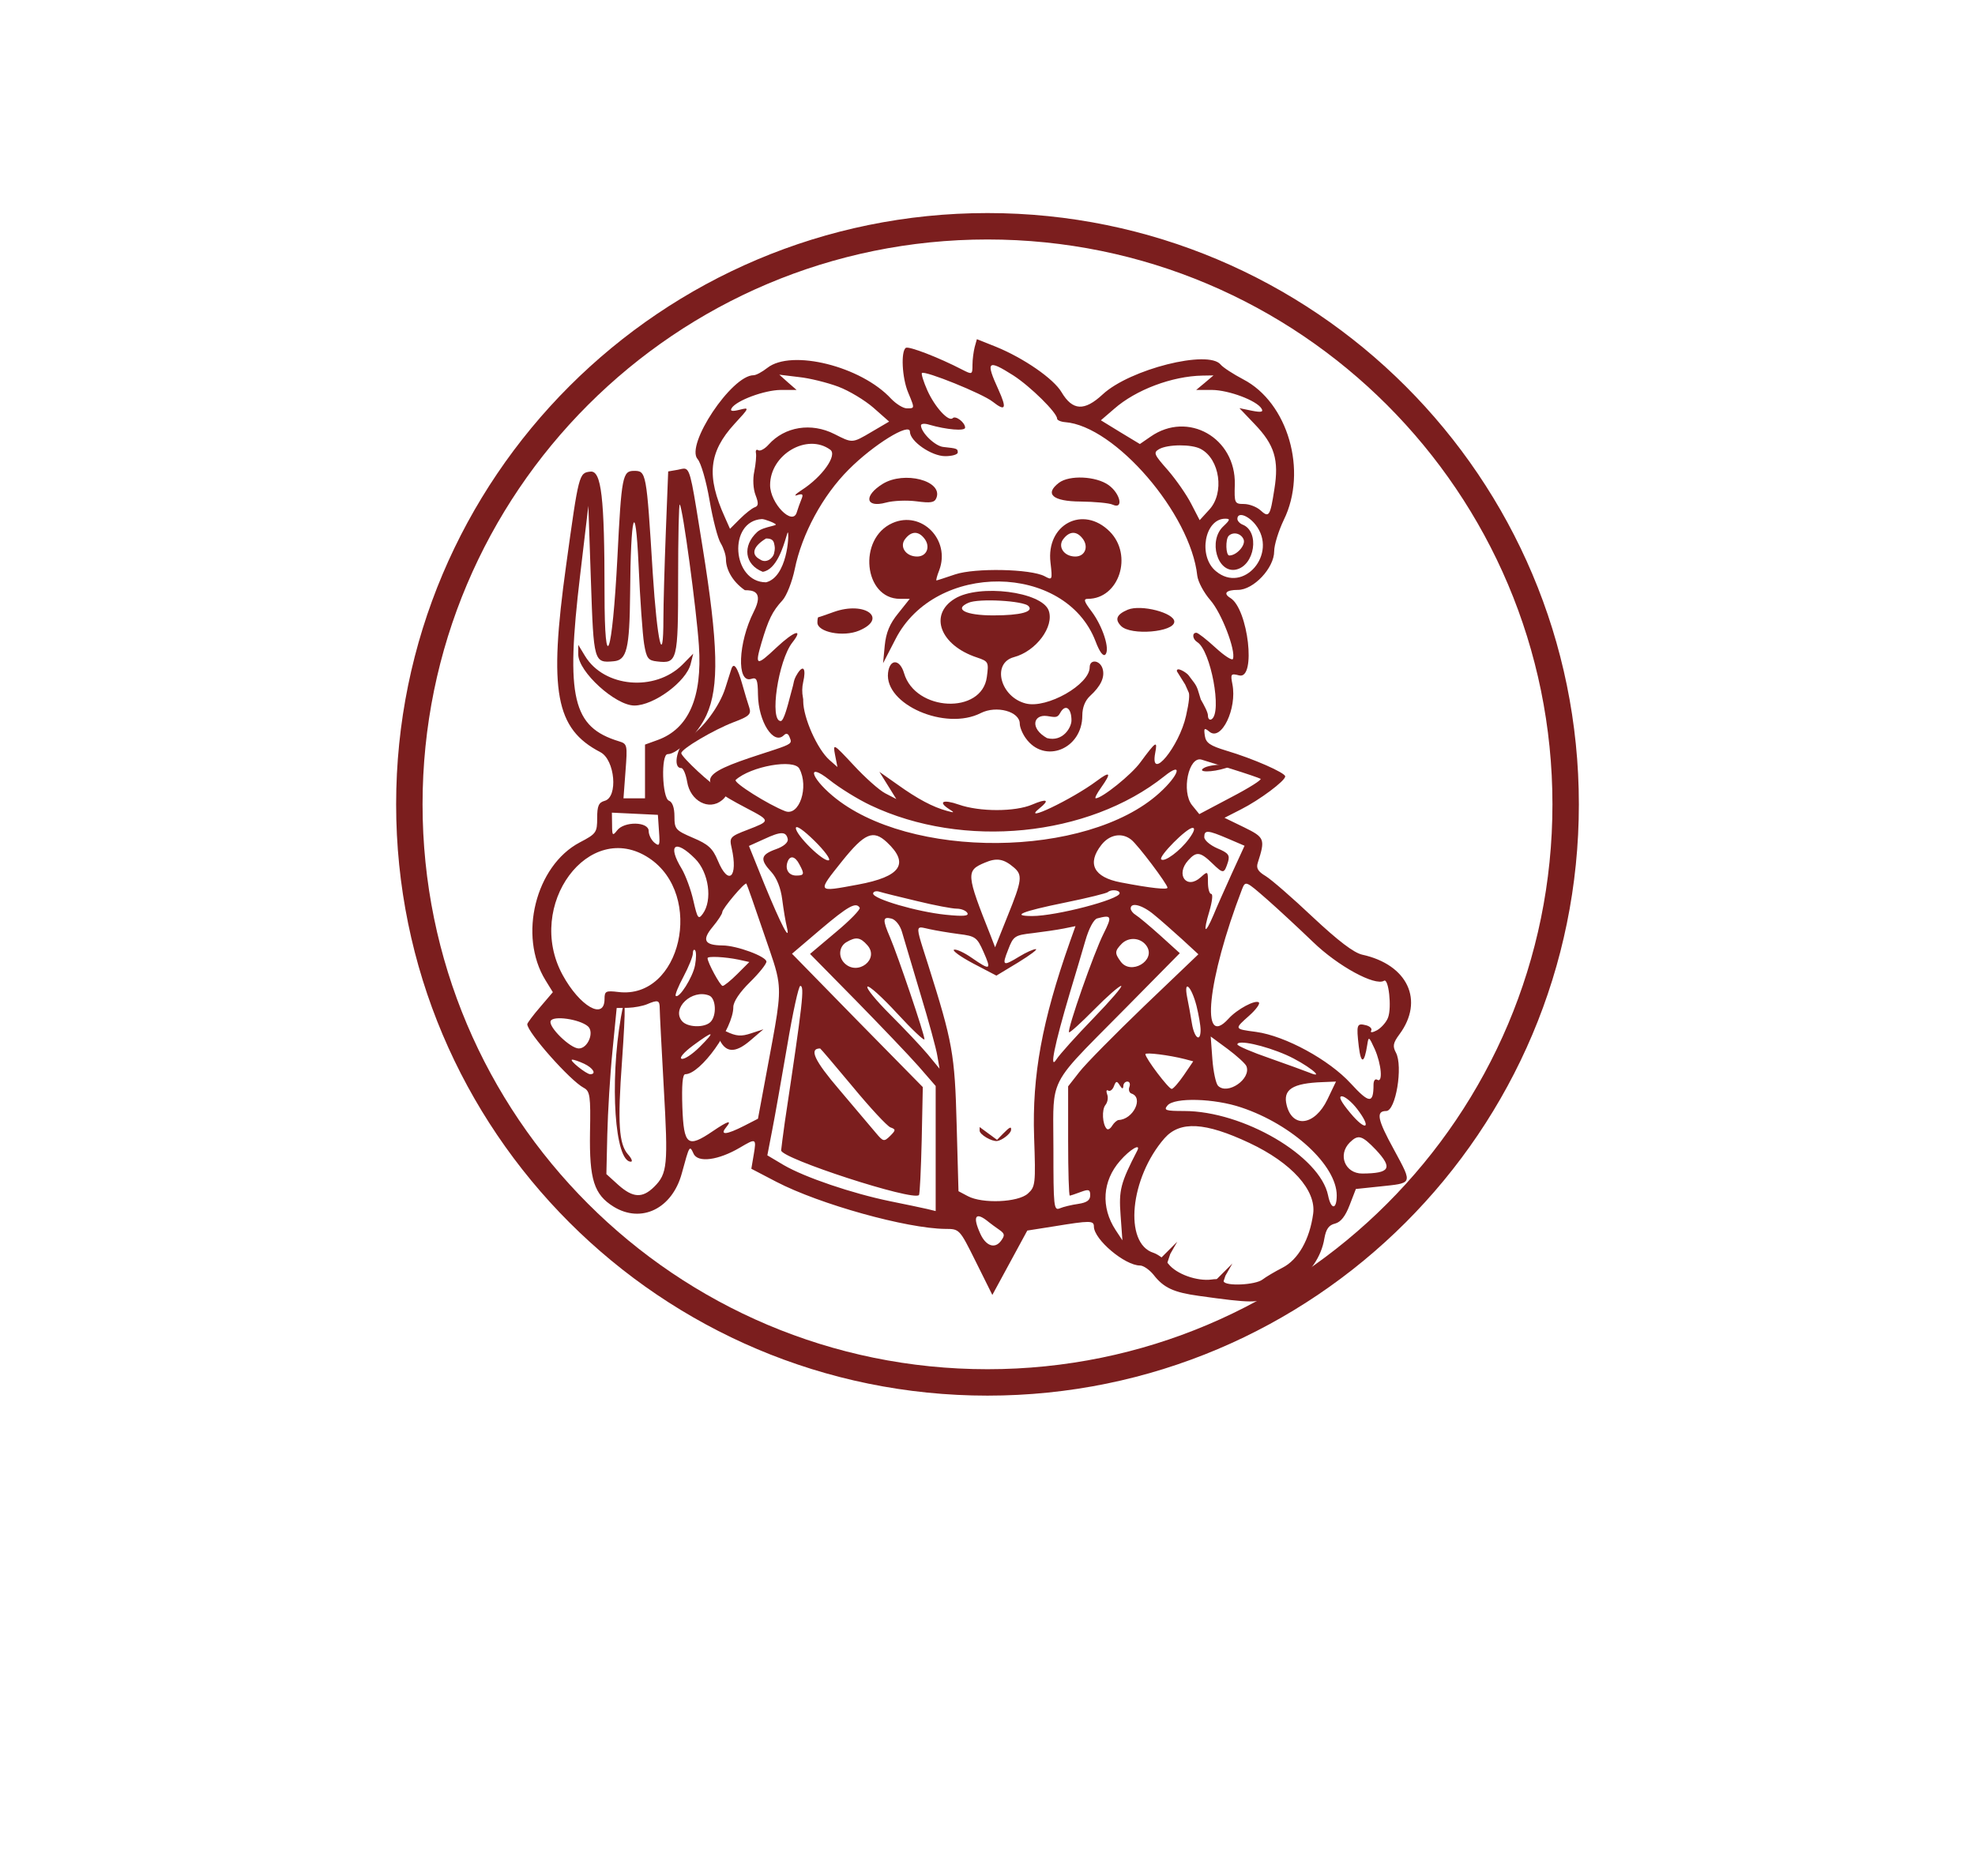 <svg width="299" height="284" viewBox="0 0 299 284" fill="none" xmlns="http://www.w3.org/2000/svg">
<path d="M133.636 73.265C130.712 75.075 131.018 76.942 134.11 76.106C135.224 75.799 137.312 75.716 138.789 75.911C140.905 76.19 141.49 76.106 141.769 75.382C142.771 72.792 136.895 71.26 133.636 73.265Z" fill="#7B1E1E"/>
<path d="M160.318 73.098C158.09 74.797 159.371 75.911 163.577 75.939C165.721 75.967 167.921 76.162 168.45 76.412C170.149 77.192 169.62 74.713 167.81 73.432C165.916 72.096 161.905 71.9 160.318 73.098Z" fill="#7B1E1E"/>
<path d="M135.112 79.197C129.821 81.537 130.768 90.672 136.254 90.672H137.73L135.976 92.873C134.695 94.432 134.138 95.797 133.943 97.746L133.692 100.42L135.558 96.799C141.574 84.963 161.293 85.186 165.86 97.106C166.445 98.665 167.002 99.445 167.336 99.111C168.088 98.359 166.946 94.822 165.247 92.566C164.105 91.062 163.994 90.672 164.69 90.672C169.425 90.672 171.57 84.072 168.005 80.479C163.966 76.44 158.34 79.392 159.037 85.186C159.343 87.831 159.315 87.887 158.145 87.247C156.029 86.132 147.618 85.965 144.61 86.968C143.134 87.469 141.852 87.887 141.769 87.887C141.685 87.887 141.852 87.191 142.187 86.355C143.941 81.732 139.513 77.248 135.112 79.197ZM139.875 81.454C140.933 82.707 140.348 84.266 138.844 84.266C137.09 84.266 136.087 82.707 137.09 81.537C137.981 80.423 139.011 80.395 139.875 81.454ZM163.827 81.454C164.885 82.707 164.3 84.266 162.797 84.266C161.042 84.266 160.039 82.707 161.042 81.537C161.933 80.423 162.964 80.395 163.827 81.454Z" fill="#7B1E1E"/>
<path d="M144.554 90.644C140.571 93.067 142.326 97.719 147.924 99.557C149.651 100.142 149.706 100.253 149.4 102.509C148.648 108.218 138.566 107.745 136.867 101.924C136.226 99.752 134.695 99.724 134.444 101.868C133.887 106.659 143.134 110.697 148.481 107.968C150.848 106.77 154.385 107.717 154.385 109.583C154.385 110.084 154.775 111.059 155.277 111.756C158.09 115.738 163.855 113.454 163.855 108.33C163.855 107.132 164.273 106.074 165.025 105.378C166.668 103.874 167.308 102.509 166.919 101.228C166.501 99.919 164.969 99.78 164.969 101.033C164.969 103.651 158.507 107.327 155.304 106.519C151.433 105.545 150.096 100.42 153.494 99.501C156.864 98.61 159.649 94.85 158.758 92.427C157.7 89.586 148.23 88.388 144.554 90.644ZM155.695 91.758C156.558 92.622 154.525 93.179 150.375 93.179C146.169 93.179 144.331 92.232 146.643 91.257C148.203 90.588 154.887 90.951 155.695 91.758ZM162.212 109.076C162.212 110.157 160.899 112.386 158.504 111.756C155.867 110.267 156.444 108.135 158.504 108.413C159.758 108.609 160.073 108.72 160.491 107.968C161.271 106.519 162.212 107.182 162.212 109.076Z" fill="#7B1E1E"/>
<path d="M126.255 92.65C125.03 93.095 123.972 93.457 123.888 93.457C123.805 93.457 123.749 93.819 123.749 94.265C123.749 95.713 127.648 96.493 130.043 95.49C134.5 93.624 130.962 90.979 126.255 92.65Z" fill="#7B1E1E"/>
<path d="M170.734 92.316C169.035 93.04 168.729 93.791 169.731 94.794C171.207 96.27 177.78 95.713 177.78 94.126C177.78 92.789 172.739 91.48 170.734 92.316Z" fill="#7B1E1E"/>
<path d="M87.543 99.083C87.543 101.701 93.169 106.826 96.038 106.826C98.99 106.826 103.892 103.205 104.56 100.532L104.95 98.972L103.307 100.643C99.157 104.765 91.47 104.096 88.573 99.334L87.543 97.635V99.083Z" fill="#7B1E1E"/>
<path d="M182.237 116.295C181.179 116.964 183.462 116.964 185.579 116.295C186.86 115.878 186.805 115.85 185.022 115.794C183.964 115.766 182.711 115.989 182.237 116.295Z" fill="#7B1E1E"/>
<path d="M108.777 157.072C109.752 159.44 111.228 159.579 113.623 157.518L115.572 155.847L113.706 156.459C112.202 156.961 111.478 156.905 109.947 156.181L108.053 155.29L108.777 157.072Z" fill="#7B1E1E"/>
<path d="M148.309 171.193C148.309 171.792 150.151 172.873 150.977 172.761C151.708 172.66 152.963 171.675 153.058 171.148C153.153 170.488 152.883 170.605 151.819 171.691L150.945 172.587L149.627 171.619L148.309 170.65V171.193Z" fill="#7B1E1E"/>
<path d="M94.004 154.006C92.278 163.977 93.086 175.897 95.508 175.897C95.815 175.897 95.62 175.396 95.091 174.811C93.698 173.251 93.475 170.132 94.172 160.607C94.757 152.279 94.701 150.051 94.004 154.006Z" fill="#7B1E1E"/>
<path d="M110.715 101.312C110.576 101.729 110.186 103.011 109.824 104.124C108.989 106.854 106.398 110.391 104.282 111.616C102.611 112.619 101.692 116.296 103.14 116.296C103.446 116.296 103.836 117.243 104.031 118.384C104.505 121.281 107.318 122.785 109.295 121.17C110.548 120.167 110.158 119.109 108.571 119.081C107.958 119.081 103.14 114.597 103.14 114.04C103.14 113.399 108.042 110.502 111.105 109.333C113.417 108.469 113.751 108.135 113.445 107.16C113.222 106.52 112.749 104.932 112.387 103.651C111.634 100.977 111.077 100.197 110.715 101.312Z" fill="#7B1E1E"/>
<path d="M178.235 187.997L175.719 190.513L176.646 191.44L177.175 189.851L178.235 187.997Z" fill="#7B1E1E"/>
<path d="M186.577 191.307L184.062 193.823L184.988 194.75L185.518 193.161L186.577 191.307Z" fill="#7B1E1E"/>
<path fill-rule="evenodd" clip-rule="evenodd" d="M147.225 55.255C147.225 54.419 147.392 53.222 147.559 52.553L147.893 51.356L150.762 52.498C154.995 54.224 159.507 57.344 160.705 59.377C162.376 62.19 164.158 62.301 166.943 59.711C171.065 55.895 182.93 52.915 184.796 55.199C185.13 55.617 186.662 56.62 188.194 57.427C194.99 60.937 197.997 71.325 194.349 78.733C193.569 80.377 192.901 82.494 192.901 83.468C192.901 86.003 189.781 89.317 187.414 89.317C185.632 89.317 185.13 89.846 186.272 90.543C188.974 92.214 190.199 102.908 187.609 102.268C186.328 101.934 186.272 102.045 186.578 103.605C187.302 107.281 184.907 112.294 183.097 110.79C182.317 110.15 182.234 110.233 182.401 111.403C182.568 112.489 183.181 112.907 185.659 113.659C189.698 114.857 194.572 117.001 194.572 117.558C194.572 118.227 190.7 121.123 187.888 122.544L185.381 123.825L188.361 125.273C191.48 126.805 191.564 127.055 190.422 130.62C190.143 131.456 190.45 131.957 191.62 132.654C192.483 133.183 195.686 135.968 198.75 138.864C202.621 142.485 204.932 144.24 206.214 144.546C213.121 146.05 215.655 151.481 211.867 156.606C210.893 157.915 210.809 158.416 211.338 159.391C212.424 161.452 211.31 168.22 209.862 168.22C208.275 168.22 208.525 169.501 211.004 174.013C212.512 176.809 213.25 178.074 212.887 178.721C212.56 179.306 211.336 179.388 208.971 179.639L205.267 180.028L204.32 182.48C203.679 184.151 202.983 185.042 202.12 185.265C201.173 185.487 200.755 186.1 200.504 187.493C200.059 190.333 198.164 193.035 195.825 194.233C194.683 194.79 193.068 195.737 192.232 196.266C190.645 197.324 189.392 197.324 181.482 196.21C177.666 195.681 176.162 194.985 174.63 193.007C174.018 192.255 173.099 191.615 172.597 191.615C170.285 191.615 165.607 187.66 165.607 185.71C165.607 184.791 165.049 184.791 159.591 185.682L155.524 186.323L152.879 191.197L150.233 196.071L147.754 191.085L147.706 190.99C145.275 186.1 145.261 186.072 143.13 186.072C137.254 186.017 124.08 182.34 117.535 178.942L113.747 176.965L114.109 174.82C114.527 172.342 114.472 172.314 112.021 173.762C108.762 175.684 105.643 176.101 105.002 174.681C104.389 173.372 104.389 173.372 103.22 177.661C101.771 183.009 97.092 185.292 92.887 182.702C89.935 180.864 89.21 178.608 89.322 171.478C89.433 165.936 89.322 165.212 88.375 164.71C86.314 163.624 79.825 156.299 79.825 155.074C79.825 154.907 80.688 153.737 81.774 152.484L83.696 150.228L82.582 148.417C78.432 141.705 81.078 131.094 87.762 127.557C90.269 126.248 90.408 126.053 90.408 123.852C90.408 122.042 90.631 121.513 91.522 121.262C93.611 120.733 93.11 115.024 90.882 113.882C84.086 110.345 83.055 104.719 85.701 85.641C87.623 71.715 87.651 71.603 89.377 71.409C91.049 71.214 91.522 75.28 91.522 89.818C91.522 102.686 92.692 99.427 93.472 84.387C94.084 72.133 94.251 71.297 95.978 71.297C97.844 71.297 97.872 71.409 98.819 86.755C99.488 97.199 100.435 101.321 100.435 93.662C100.435 91.573 100.602 85.696 100.797 80.627L101.159 71.381L102.607 71.13C103.116 71.028 103.473 70.896 103.759 70.987C104.572 71.243 104.823 73.284 106.367 82.856C108.734 97.561 108.901 104.022 106.952 108.284C105.67 111.069 102.551 114.188 101.075 114.188C100.045 114.188 100.239 120.817 101.27 121.235C101.799 121.429 102.106 122.293 102.106 123.602C102.106 125.551 102.273 125.719 104.919 126.86C107.23 127.835 107.899 128.448 108.678 130.314C110.294 134.213 111.77 132.848 110.767 128.392C110.405 126.805 110.489 126.666 113.19 125.635C114.888 124.975 115.764 124.641 115.791 124.248C115.82 123.828 114.881 123.342 112.94 122.321C105.225 118.282 105.476 117.335 115.196 114.188C118.678 113.061 119.614 112.763 119.708 112.296C119.744 112.116 119.656 111.912 119.54 111.626C119.346 111.069 119.039 110.957 118.677 111.319C117.117 112.879 114.806 109.286 114.75 105.164C114.722 102.853 114.555 102.519 113.72 102.797C111.492 103.493 111.742 97.31 114.109 92.631C115.725 89.456 113.882 89.365 112.768 89.365C110.767 87.98 109.904 86.086 109.904 84.694C109.904 84.053 109.542 82.967 109.124 82.271C108.678 81.602 107.927 78.678 107.425 75.781C106.924 72.829 106.116 70.072 105.615 69.515C103.721 67.398 110.767 56.815 114.082 56.815C114.472 56.815 115.391 56.313 116.17 55.701C119.819 52.832 130.375 55.45 134.914 60.38C135.666 61.159 136.725 61.828 137.282 61.828C137.762 61.828 138.054 61.836 138.17 61.698C138.349 61.483 138.104 60.913 137.477 59.405C136.558 57.205 136.363 53.166 137.143 52.665C137.588 52.386 142.1 54.113 145.693 55.979C147.169 56.731 147.225 56.731 147.225 55.255ZM160.036 63.388C160.036 62.496 155.998 58.513 153.408 56.842C149.509 54.364 149.174 54.67 151.152 58.987C152.461 61.883 152.238 62.357 150.288 60.825C148.756 59.6 139.983 56.063 139.566 56.48C139.454 56.62 139.816 57.817 140.401 59.126C141.543 61.661 143.632 63.944 144.245 63.304C144.69 62.886 146.111 63.972 146.111 64.752C146.111 65.309 143.27 65.059 140.68 64.306C139.983 64.084 139.426 64.139 139.426 64.418C139.454 65.504 141.571 67.565 142.824 67.677C144.913 67.9 144.997 67.927 144.997 68.512C144.997 68.819 144.133 69.069 143.103 69.069C141.014 69.069 137.755 66.813 137.755 65.365C137.755 63.917 132.213 67.342 128.481 71.102C124.526 75.057 121.407 80.85 120.32 86.17C119.93 88.064 119.095 90.208 118.454 90.904C116.923 92.576 116.338 93.773 115.279 97.338C114.249 100.847 114.499 100.931 117.563 98.034C120.237 95.528 121.713 95.055 119.958 97.282C117.814 100.012 116.449 109.203 118.204 109.175C118.657 109.153 119.24 106.903 119.651 105.319C119.77 104.858 119.875 104.453 119.958 104.176C120.042 103.896 120.088 103.675 120.13 103.474C120.226 103.009 120.301 102.652 120.766 101.934C121.629 100.601 122.056 101.263 121.601 103.249C121.415 104.065 121.408 104.857 121.56 105.623V105.633L121.601 105.883V106.139C121.601 108.646 123.718 113.436 125.584 115.08L126.782 116.138L126.42 114.3C126.086 112.517 126.141 112.545 129.233 115.859C130.959 117.725 133.104 119.647 134.023 120.12L135.694 120.984L134.413 118.923L133.132 116.862L135.861 118.784C138.925 120.984 141.264 122.209 143.325 122.766C144.495 123.101 144.551 123.045 143.743 122.544C141.933 121.402 142.741 120.984 145.136 121.819C148.283 122.934 153.686 122.934 156.276 121.819C158.504 120.873 158.978 121.095 157.39 122.377C154.382 124.8 162.292 121.04 166.024 118.254C168.113 116.695 168.308 116.973 166.693 119.257C166.052 120.148 165.69 120.873 165.885 120.873C166.832 120.873 171.316 117.28 172.653 115.414C175.02 112.211 175.271 112.044 174.881 114.049C174.073 118.449 178.53 113.046 179.56 108.367C180.031 106.288 180.145 105.081 179.921 104.76L179.427 103.647L178.176 101.646C178.049 100.856 179.661 101.843 179.956 102.268C180.085 102.453 180.233 102.644 180.383 102.837C180.66 103.194 180.943 103.558 181.12 103.911C181.293 104.257 181.377 104.541 181.511 104.995C181.582 105.236 181.667 105.526 181.788 105.898C182.317 106.825 182.874 107.866 182.874 108.339C182.874 108.841 183.125 109.091 183.431 108.896C185.047 107.894 183.292 98.48 181.259 97.227C180.535 96.781 180.423 95.806 181.12 95.806C181.37 95.806 182.679 96.837 184.016 98.062C185.381 99.316 186.551 100.068 186.662 99.761C187.108 98.452 184.935 92.826 183.264 90.904C182.262 89.763 181.37 88.092 181.259 87.172C180.256 77.787 168.781 64.474 161.234 63.917C160.565 63.861 160.036 63.61 160.036 63.388ZM132.241 61.744C130.932 60.602 128.536 59.154 126.893 58.541C125.25 57.929 122.576 57.26 120.961 57.093L117.981 56.731L119.29 57.901L120.599 59.043H118.176C115.725 59.071 111.492 60.63 110.767 61.8C110.489 62.245 110.823 62.329 111.937 62.051C113.497 61.661 113.497 61.689 111.185 64.195C107.286 68.456 106.924 72.105 109.737 78.316L110.517 80.07L112.021 78.566C112.856 77.731 113.859 76.951 114.249 76.812C114.834 76.617 114.862 76.199 114.388 74.974C114.026 74.055 113.942 72.523 114.193 71.381C114.416 70.267 114.527 69.013 114.444 68.596C114.36 68.178 114.527 67.983 114.806 68.178C115.084 68.345 115.808 67.955 116.365 67.314C118.816 64.585 122.827 63.944 126.336 65.727C127.642 66.386 128.304 66.74 128.965 66.737C129.7 66.734 130.433 66.29 132.046 65.337L134.608 63.833L132.241 61.744ZM181.092 59.043L182.401 57.956L183.71 56.842L182.039 56.87C177.443 56.954 171.957 59.015 168.67 61.911L166.665 63.638L169.617 65.448L172.569 67.231L174.185 66.117C179.838 62.162 187.108 66.284 186.94 73.358C186.857 76.171 186.913 76.31 188.305 76.31C189.113 76.31 190.199 76.728 190.784 77.23C192.121 78.455 192.288 78.204 192.928 74.082C193.653 69.626 192.956 67.342 189.921 64.195L187.637 61.8L189.531 62.19C190.951 62.468 191.313 62.385 190.979 61.856C190.227 60.63 186.021 59.071 183.515 59.043H181.092ZM121.379 74.194C124.498 72.189 126.81 68.902 125.696 68.094C122.186 65.532 116.588 68.819 116.588 73.442C116.588 76.227 120.014 79.708 120.627 77.564C120.794 77.034 121.1 76.143 121.323 75.614C121.657 74.835 121.518 74.695 120.682 74.974C120.125 75.168 120.432 74.806 121.379 74.194ZM183.069 77.174C185.409 74.667 184.685 69.515 181.788 67.983C180.423 67.231 176.775 67.259 175.466 68.011C174.574 68.54 174.714 68.819 176.803 71.186C178.056 72.634 179.643 74.918 180.34 76.283L181.621 78.761L183.069 77.174ZM99.488 100.151C98.123 100.012 97.872 99.678 97.51 97.478C97.287 96.085 96.897 90.71 96.674 85.501C96.201 75.252 95.477 77.703 95.394 89.902C95.31 98.257 94.892 99.956 92.915 100.123C89.907 100.402 89.879 100.235 89.461 87.98L89.071 76.589L87.818 87.172C85.618 105.666 86.676 110.094 93.695 112.239C94.976 112.628 95.004 112.768 94.697 116.75L94.391 120.873H96.034H97.649V116.806V112.74L99.571 112.044C104.25 110.345 106.339 105.61 105.81 97.756C105.448 92.353 103.359 76.812 102.913 76.394C102.774 76.255 102.663 81.268 102.663 87.562C102.663 100.068 102.551 100.513 99.488 100.151ZM184.072 86.476C188.25 89.986 193.513 83.831 190.088 79.458C188.918 77.981 187.331 77.48 187.331 78.566C187.331 78.873 187.693 79.263 188.11 79.43C190.756 80.46 189.976 85.668 187.08 86.253C184.295 86.783 182.874 81.853 185.214 79.68C186.244 78.706 186.272 78.538 185.492 78.538C182.373 78.538 181.342 84.22 184.072 86.476ZM116.757 79.68C117.161 79.577 117.452 79.504 117.452 79.43C117.452 79.235 115.725 78.566 115.335 78.594C110.182 78.9 110.795 88.168 115.975 88.168C119.153 87.373 119.502 81.057 119.285 80.627C119.249 80.555 119.169 80.824 119.032 81.283C118.588 82.773 117.548 86.266 115.474 86.579C112.717 85.493 112.355 82.661 114.639 80.544C115.124 80.094 116.093 79.848 116.757 79.68ZM117.191 82.274L117.19 82.271C117.058 81.665 116.588 81.533 115.975 81.533C114.164 82.619 113.544 83.914 115.048 84.694C115.975 85.373 117.023 84.536 117.19 83.784C117.357 83.033 117.322 82.877 117.191 82.274ZM186.105 84.109C187.219 84.109 188.612 82.549 188.277 81.686C187.915 80.767 186.718 80.46 186.021 81.129C185.492 81.658 185.576 84.109 186.105 84.109ZM190.84 117.92C190.589 117.781 188.639 117.113 186.495 116.444C184.35 115.776 182.289 115.135 181.927 115.024C179.95 114.411 178.808 119.87 180.479 121.931L181.565 123.268L186.411 120.705C189.085 119.313 191.063 118.059 190.84 117.92ZM118.872 122.822C121.017 123.63 122.493 119.146 121.017 116.388C120.209 114.857 113.664 116.026 111.38 118.087C110.962 118.477 116.338 121.847 118.872 122.822ZM176.273 117.53C164.743 126.721 145.804 128.587 131.795 121.931C129.901 121.04 127.06 119.285 125.501 118.032C122.159 115.414 122.66 117.642 126.03 120.482C137.56 130.203 164.548 129.98 175.494 120.093C178.53 117.363 179.17 115.191 176.273 117.53ZM99.07 127.585C99.85 128.225 99.933 128.03 99.766 125.858L99.599 123.379L96.118 123.212L92.636 123.045L92.664 124.883C92.664 126.526 92.748 126.61 93.416 125.746C94.474 124.326 98.206 124.382 98.206 125.83C98.206 126.387 98.596 127.195 99.07 127.585ZM120.488 125.384C120.488 126.443 124.637 130.537 125.473 130.258C125.807 130.147 124.832 128.81 123.3 127.306C121.629 125.663 120.488 124.883 120.488 125.384ZM175.8 130.119C176.273 130.593 178.641 128.866 180.005 127C180.785 125.942 180.98 125.329 180.535 125.356C179.643 125.356 175.354 129.701 175.8 130.119ZM117.452 128.587C118.649 128.17 119.346 127.557 119.262 127.055C119.011 125.858 118.231 125.858 115.669 127.055L113.385 128.086L115.697 133.823C118.259 140.062 119.708 142.847 119.123 140.368C118.928 139.589 118.621 137.722 118.427 136.218C118.204 134.436 117.591 132.932 116.783 132.041C115.001 130.119 115.14 129.423 117.452 128.587ZM188.417 128.058L185.882 126.972C182.819 125.663 182.317 125.635 182.317 126.749C182.317 127.223 183.208 127.975 184.295 128.448C185.966 129.144 186.216 129.478 185.91 130.509C185.325 132.319 185.214 132.347 183.543 130.732C181.704 128.949 181.12 128.894 179.894 130.258C177.917 132.431 179.643 134.77 181.788 132.821C182.846 131.874 182.874 131.874 182.874 133.601C182.874 134.575 183.097 135.355 183.376 135.355C183.654 135.355 183.515 136.525 183.097 137.945C182.094 141.287 182.401 141.622 183.71 138.558C184.198 137.35 185.351 134.79 186.314 132.651C186.394 132.472 186.473 132.296 186.551 132.124L188.417 128.058ZM129.901 133.935C136.39 132.737 137.727 130.76 134.274 127.529C132.185 125.579 130.904 126.136 127.478 130.398C125.592 132.766 124.625 133.943 124.889 134.386C125.159 134.84 126.718 134.526 129.901 133.935ZM176.747 134.408C176.747 133.879 172.263 127.919 171.26 127.139C169.868 126.025 168.002 126.331 166.748 127.919C164.52 130.76 165.579 132.821 169.645 133.601C174.268 134.492 176.747 134.742 176.747 134.408ZM106.395 138.363C107.899 136.302 107.314 132.097 105.225 130.008C102.189 126.972 100.992 127.919 103.22 131.567C103.804 132.57 104.612 134.742 104.974 136.386C105.587 139.059 105.726 139.282 106.395 138.363ZM93.611 150.2C103.08 151.369 106.701 135.522 98.262 129.924C89.183 123.908 79.435 137.082 85.172 147.61C87.762 152.372 91.522 154.545 91.522 151.258C91.522 150.061 91.717 149.977 93.611 150.2ZM120.543 132.57C121.769 132.57 121.824 132.347 121.017 130.871C120.376 129.618 119.596 129.478 119.234 130.481C118.816 131.623 119.401 132.57 120.543 132.57ZM152.544 138.697C154.745 133.266 154.828 132.486 153.491 131.344C151.959 130.036 150.901 129.841 149.091 130.62C146.222 131.818 146.25 132.319 150.01 141.761L150.65 143.432L152.544 138.697ZM117.835 148.651C117.593 146.796 116.896 145 115.725 141.566C114.304 137.388 113.079 133.879 112.996 133.795C112.745 133.545 109.347 137.583 109.347 138.112C109.347 138.391 108.678 139.394 107.871 140.368C106.228 142.346 106.645 143.126 109.375 143.153C111.519 143.153 116.031 144.825 116.031 145.604C116.031 145.967 114.917 147.359 113.525 148.724C111.993 150.228 111.018 151.676 111.018 152.484C111.018 155.714 106.061 162.649 103.749 162.649C103.331 162.649 103.192 164.237 103.303 167.662C103.526 173.428 104.083 173.873 107.899 171.283C110.238 169.696 110.907 169.501 109.904 170.726C108.929 171.924 110.015 171.812 112.633 170.476L114.75 169.389L115.92 163.095C117.54 154.343 118.199 151.431 117.835 148.651ZM198.777 142.624C196.605 140.536 193.513 137.667 191.898 136.246L191.879 136.23C188.584 133.35 188.555 133.325 188.027 134.659C182.791 148.306 181.677 159.001 185.994 154.238C187.302 152.79 190.088 151.314 190.589 151.787C190.784 151.982 190.143 152.873 189.141 153.765C188.011 154.772 187.427 155.28 187.518 155.589C187.613 155.912 188.448 156.016 190.171 156.244C194.6 156.856 201.228 160.477 204.487 164.042C207.3 167.106 207.94 167.161 207.94 164.237C207.94 163.624 208.191 163.29 208.497 163.485C209.389 164.042 209.138 161.145 208.135 158.862C207.244 156.912 207.189 156.884 206.993 158.193C206.548 161.062 206.047 161.173 205.712 158.472C205.322 155.102 205.406 154.879 206.826 155.241C207.439 155.408 207.773 155.77 207.578 156.076C207.411 156.383 207.801 156.355 208.47 155.993C209.11 155.631 209.89 154.767 210.141 154.071C210.725 152.539 210.224 148.055 209.528 148.501C208.163 149.336 202.537 146.273 198.777 142.624ZM144.829 137.583C144.161 137.583 141.487 137.082 138.869 136.441C136.279 135.829 133.689 135.188 133.16 135.021C132.631 134.854 132.185 134.993 132.185 135.299C132.185 136.107 138.814 138.057 143.158 138.502C145.888 138.781 146.723 138.697 146.445 138.224C146.222 137.862 145.498 137.583 144.829 137.583ZM156.276 138.697C159.897 138.697 169.506 136.191 169.506 135.244C169.506 134.742 168.197 134.631 167.723 135.076C167.556 135.244 164.66 135.968 161.234 136.664C154.661 138.001 152.99 138.697 156.276 138.697ZM126.531 141.148C128.676 139.366 130.291 137.695 130.152 137.444C129.595 136.525 128.397 137.193 124.22 140.73L119.903 144.407L129.79 154.517L139.705 164.599L139.538 172.676C139.426 177.104 139.259 180.836 139.12 180.948C138.201 181.895 118.259 175.405 118.259 174.18C118.287 173.818 118.538 171.868 118.816 169.891C121.546 151.732 121.824 149.281 121.156 149.281C120.905 149.281 120.014 153.347 119.178 158.332C118.315 163.318 117.312 169.083 116.895 171.172L116.17 174.932L118.649 176.408C121.852 178.274 129.01 180.697 134.691 181.867C137.143 182.368 139.705 182.897 140.401 183.064L141.654 183.371V173.901V164.432L139.064 161.452C137.616 159.808 133.327 155.325 129.539 151.453L122.632 144.435L126.531 141.148ZM178.947 142.206C177.582 140.981 175.689 139.282 174.714 138.502C172.959 137.026 171.177 136.553 171.177 137.555C171.177 137.834 171.511 138.279 171.929 138.53C172.346 138.781 174.018 140.173 175.661 141.649L178.613 144.323L170.536 152.511C163.493 159.651 160.899 161.932 159.963 164.761C159.282 166.821 159.479 169.172 159.479 173.901C159.479 182.73 159.535 183.343 160.454 182.953C160.983 182.73 162.237 182.424 163.239 182.285C164.548 182.089 165.049 181.727 165.049 180.976C165.049 180.112 164.827 180.028 163.629 180.474C162.821 180.781 162.069 181.031 161.958 181.031C161.819 181.031 161.707 177.299 161.707 172.759V164.488L163.406 162.315C164.325 161.118 168.754 156.633 173.238 152.317L181.426 144.49L178.947 142.206ZM137.536 144.416C137.057 142.813 136.693 141.593 136.558 141.12C136.279 140.118 135.583 139.254 134.97 139.087C133.633 138.753 133.578 139.226 134.747 141.928C135.945 144.741 139.983 156.661 139.955 157.358C139.955 157.664 138.089 155.909 135.833 153.459C133.578 151.007 131.544 149.169 131.322 149.392C131.099 149.615 132.658 151.509 134.747 153.598C136.864 155.714 139.426 158.416 140.429 159.614L142.239 161.814L141.905 159.864C141.738 158.778 140.568 154.517 139.315 150.395C138.684 148.257 138.045 146.12 137.536 144.416ZM161.846 156.299C161.512 155.965 165.634 144.184 167.083 141.343C168.392 138.725 168.308 138.474 166.108 139.059C165.579 139.199 164.827 140.619 164.298 142.485C163.796 144.24 162.738 147.777 161.958 150.367C159.618 158.277 158.839 162.12 159.925 160.421C160.426 159.641 162.961 156.829 165.551 154.155C168.141 151.481 170.035 149.281 169.729 149.281C169.422 149.281 167.584 150.896 165.634 152.873C163.657 154.879 161.958 156.411 161.846 156.299ZM148.896 144.128C147.921 141.928 147.67 141.733 145.164 141.427C143.687 141.232 141.682 140.898 140.68 140.675C139.873 140.499 139.366 140.331 139.149 140.511C138.784 140.817 139.252 142.121 140.513 146.078C144.217 157.803 144.551 159.586 144.829 170.253L145.108 180.363L146.528 181.115C148.729 182.285 154.132 182.062 155.608 180.725C156.75 179.694 156.806 179.304 156.555 172.119C156.248 162.844 157.752 154.6 161.958 142.652L162.821 140.229L161.039 140.591C160.064 140.786 157.947 141.093 156.36 141.287C153.63 141.594 153.408 141.733 152.628 143.794C151.653 146.245 151.82 146.356 154.327 144.825C155.329 144.212 156.444 143.71 156.806 143.71C157.168 143.71 155.97 144.602 154.16 145.716L150.845 147.721L147.336 145.883C145.386 144.852 144.105 143.905 144.44 143.794C144.774 143.683 145.999 144.24 147.141 145.047C149.954 146.997 150.121 146.886 148.896 144.128ZM127.84 145.827C129.846 147.833 133.216 145.214 131.294 143.098C130.235 141.9 129.567 141.817 128.147 142.652C127.032 143.293 126.865 144.852 127.84 145.827ZM169.673 145.604C171.205 147.693 174.992 145.465 173.628 143.293C172.792 141.984 170.954 141.789 169.84 142.875C168.754 143.989 168.726 144.323 169.673 145.604ZM102.301 150.785C102.802 151.258 104.891 147.972 105.225 146.134C105.42 145.075 105.42 144.072 105.225 143.878C105.058 143.683 104.891 143.905 104.891 144.379C104.891 144.825 104.25 146.412 103.47 147.888C102.691 149.336 102.161 150.645 102.301 150.785ZM113.441 145.66L111.798 145.298C109.765 144.88 107.119 144.741 107.119 145.075C107.119 145.744 109.041 149.281 109.403 149.281C109.626 149.281 110.628 148.473 111.631 147.47L113.441 145.66ZM181.76 155.937C181.76 155.297 181.482 153.681 181.147 152.317C180.368 149.309 179.17 148.167 179.727 151.007C179.939 151.986 180.226 153.667 180.421 154.812L180.451 154.99C180.813 157.191 181.76 157.887 181.76 155.937ZM107.565 154.74C108.539 153.765 108.4 151.119 107.342 150.729C104.751 149.726 101.632 152.679 103.247 154.6C104.055 155.575 106.645 155.659 107.565 154.74ZM100.49 164.683C100.156 158.722 99.877 153.347 99.877 152.706C99.877 151.425 99.627 151.342 97.928 152.066C97.315 152.317 96.034 152.567 95.087 152.595L93.36 152.623L92.72 159.168C92.358 162.761 92.023 168.415 91.94 171.757L91.801 177.773L93.611 179.416C95.839 181.393 97.26 181.449 99.042 179.694C101.047 177.689 101.159 176.436 100.49 164.683ZM87.623 158.75C89.016 158.75 90.018 156.244 88.988 155.38C87.679 154.294 83.696 153.737 83.362 154.6C83 155.492 86.342 158.75 87.623 158.75ZM103.192 160.31C103.582 160.449 104.807 159.641 105.921 158.527C108.4 156.049 108.094 155.965 104.919 158.304C103.526 159.335 102.802 160.198 103.192 160.31ZM184.406 164.404C185.854 165.852 189.475 163.346 188.695 161.424C188.528 161.034 187.247 159.864 185.827 158.806L183.292 156.94L183.543 160.365C183.682 162.231 184.072 164.07 184.406 164.404ZM198.193 162.399C200.978 163.568 197.691 161.034 194.711 159.725C191.397 158.277 187.331 157.385 187.331 158.137C187.331 158.36 189.531 159.307 192.204 160.226C194.878 161.173 197.58 162.148 198.193 162.399ZM134.803 170.698C134.302 170.503 131.739 167.746 129.093 164.543C126.448 161.368 124.22 158.75 124.164 158.75C122.437 158.75 123.273 160.561 127.088 165.017C129.428 167.774 131.906 170.698 132.575 171.506C133.717 172.871 133.828 172.899 134.747 172.007C135.639 171.116 135.639 171.005 134.803 170.698ZM180.646 160.7L179.393 160.365C176.998 159.753 173.405 159.307 173.405 159.614C173.405 160.226 176.914 164.877 177.388 164.877C177.61 164.877 178.446 163.93 179.226 162.789L180.646 160.7ZM89.35 162.649C90.352 162.649 89.795 161.702 88.431 161.062C87.651 160.7 86.843 160.421 86.62 160.449C86.063 160.477 88.765 162.649 89.35 162.649ZM170.675 163.763C170.341 163.763 170.063 164.07 170.063 164.46C170.035 164.933 169.868 164.877 169.534 164.348C169.088 163.624 168.949 163.652 168.642 164.46C168.447 164.989 168.057 165.295 167.779 165.128C167.5 164.961 167.445 165.212 167.612 165.685C167.807 166.159 167.695 166.883 167.361 167.3C166.776 167.997 166.888 170.253 167.556 170.921C167.751 171.116 168.113 170.893 168.392 170.42C168.67 169.974 169.116 169.612 169.339 169.584C171.567 169.501 173.182 166.187 171.288 165.574C170.954 165.462 170.815 164.989 170.982 164.571C171.149 164.126 171.01 163.763 170.675 163.763ZM194.795 167.356C195.686 170.893 199.056 170.42 200.95 166.493L202.259 163.763L200.226 163.847C195.658 164.014 194.182 164.961 194.795 167.356ZM204.431 168.526C206.826 171.395 207.718 170.865 205.462 167.913C204.654 166.855 203.595 165.992 203.15 165.992C202.593 165.992 203.011 166.827 204.431 168.526ZM202.37 181.003C202.37 176.464 195.686 170.281 187.943 167.691C183.849 166.298 177.777 166.131 176.747 167.384C176.134 168.108 176.469 168.22 179.254 168.22C188.222 168.22 199.863 175.043 201.061 181.003C201.507 183.204 202.37 183.204 202.37 181.003ZM198.805 183.761C199.279 180.223 195.547 176.074 189.169 173.066C182.429 169.891 178.641 169.696 176.301 172.342C171.065 178.33 170.091 188.273 174.63 189.693C175.299 189.916 176.329 190.668 176.886 191.364C178.084 192.924 181.259 194.038 183.459 193.731C184.35 193.592 185.158 193.731 185.242 194.01C185.52 194.79 190.088 194.567 191.146 193.731C191.647 193.342 193.012 192.534 194.154 191.949C196.521 190.751 198.276 187.688 198.805 183.761ZM206.241 177.689C210.447 177.661 210.893 176.881 208.302 174.096C206.186 171.896 205.629 171.729 204.348 172.982C202.482 174.848 203.623 177.689 206.241 177.689ZM169.645 183.955C169.366 180.196 169.645 179.109 172.179 174.208C172.764 173.038 171.065 174.041 169.589 175.739C166.888 178.803 166.637 182.786 168.893 186.239L169.923 187.799L169.645 183.955ZM151.291 186.212C150.734 185.821 150.038 185.32 149.731 185.07C147.698 183.371 147.169 184.095 148.422 186.824C149.258 188.662 150.622 189.136 151.542 187.883C152.154 187.047 152.126 186.796 151.291 186.212Z" fill="#7B1E1E"/>
<path d="M149.5 209.316C197.841 209.316 237.028 170.128 237.028 121.788C237.028 73.447 197.841 34.26 149.5 34.26C101.159 34.26 61.972 73.447 61.972 121.788C61.972 170.128 101.159 209.316 149.5 209.316Z" stroke="#7B1E1E" stroke-width="4"/>
</svg>
